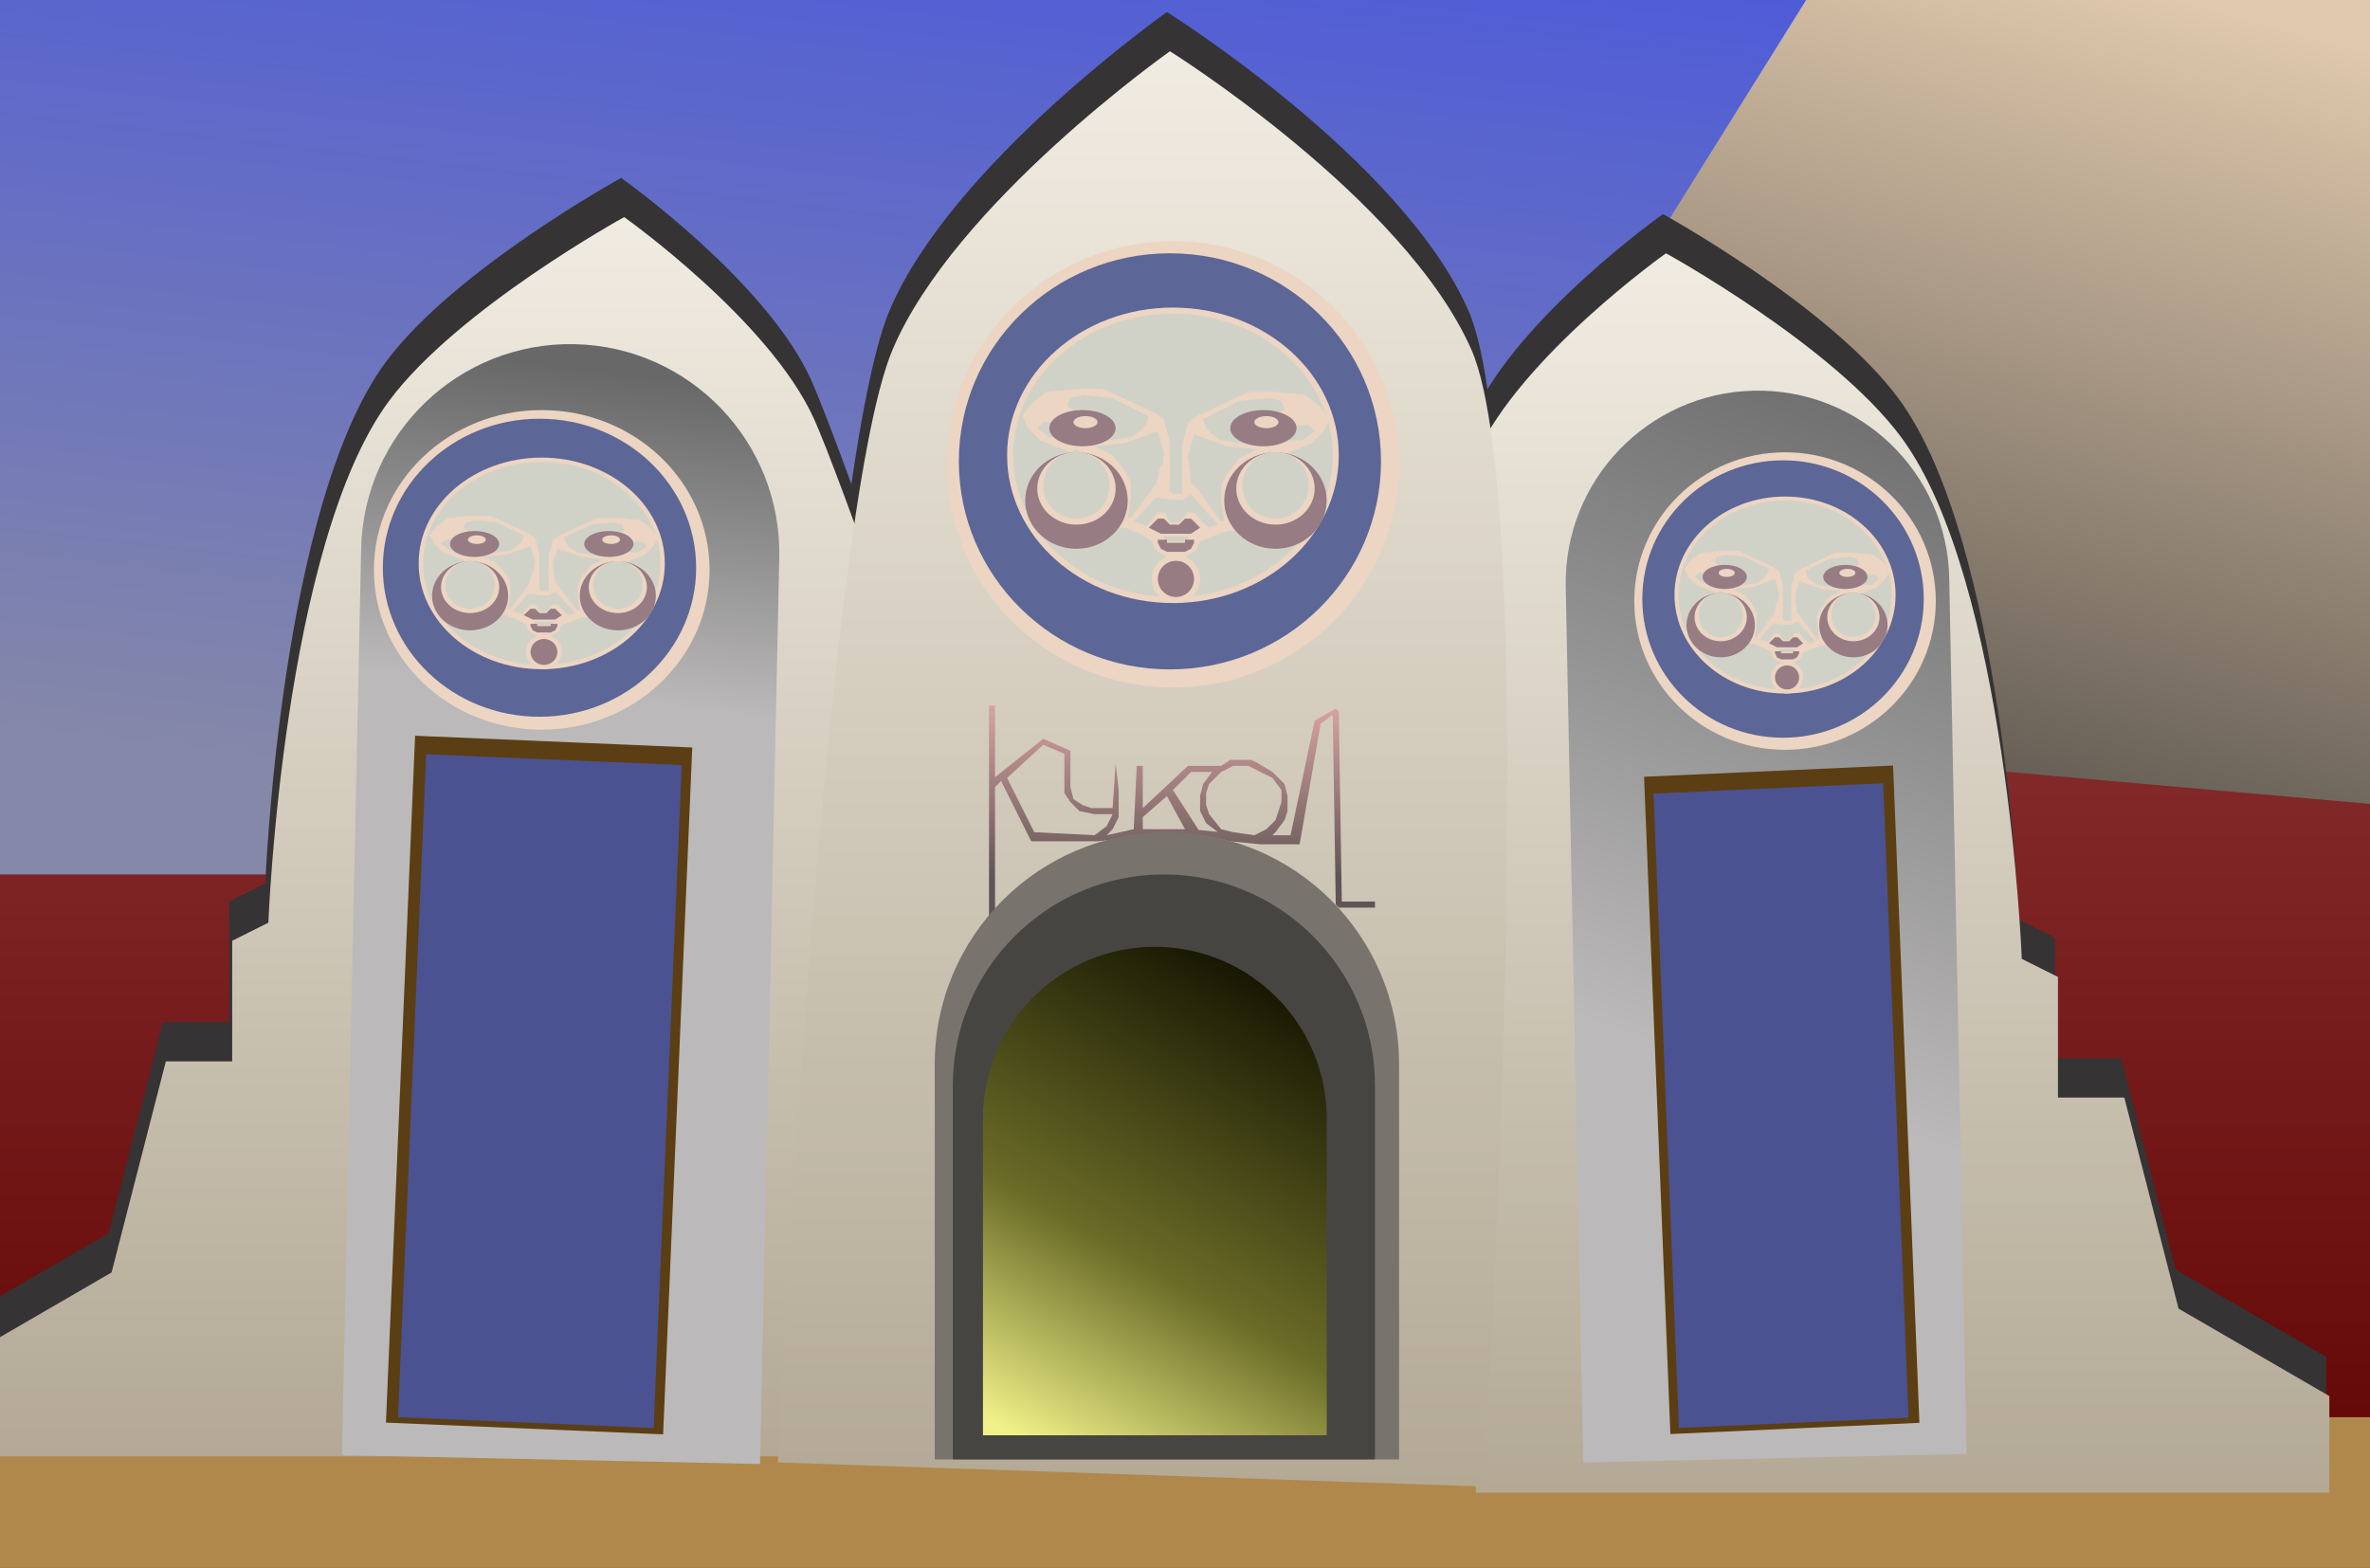 <svg width="393" height="260" viewBox="0 0 393 260" fill="none" xmlns="http://www.w3.org/2000/svg">
<rect x="0" y="0" width="393" height="260" fill="#808080" stroke="none"/>
<g clip-path="url(#clip0_56_1725)">
<path d="M393 0H0V260H393V0Z" fill="white" fill-opacity="0.16"/>
<rect y="120" width="431" height="145" fill="url(#paint0_linear_56_1725)"/>
<rect x="-7" y="235" width="423" height="25" fill="#B1884B"/>
<rect x="-7" width="328" height="145" fill="url(#paint1_linear_56_1725)"/>
<path d="M304.5 -8L421 -10.5L423.5 136L225.5 118.5L304.5 -8Z" fill="url(#paint2_linear_56_1725)"/>
<path d="M64 60C75.333 44.714 103 29.5 103 29.5C103 29.5 127.109 46.585 134.5 63C142.956 81.779 195 235 195 235H-7V219L18 204.5L27 169.5H38V149.5L44 146.5C44 146.5 46.427 83.702 64 60Z" fill="#353333"/>
<path d="M314.758 66C303.425 50.714 275.758 35.5 275.758 35.5C275.758 35.5 251.649 52.585 244.258 69C235.802 87.779 244.258 241 244.258 241H385.758V225L360.758 210.5L351.758 175.5H340.758V155.5L334.758 152.5C334.758 152.5 332.331 89.702 314.758 66Z" fill="#353333"/>
<path d="M147.5 51.5C157.776 27.194 193.5 2 193.5 2C193.5 2 232.447 26.345 243.5 51.5C255.597 79.03 245.5 240 245.5 240L128.5 236C128.5 236 135.79 79.197 147.5 51.5Z" fill="#353333"/>
<path d="M64.5 66.5C75.833 51.214 103.5 36 103.5 36C103.5 36 127.609 53.085 135 69.5C143.456 88.279 195.5 241.5 195.5 241.5H-6.5V225.5L18.5 211L27.5 176H38.5V156L44.5 153C44.5 153 46.927 90.202 64.5 66.5Z" fill="url(#paint3_linear_56_1725)"/>
<path d="M315.258 72.5C303.925 57.214 276.258 42 276.258 42C276.258 42 252.149 59.085 244.758 75.5C236.302 94.279 244.758 247.5 244.758 247.5H386.258V231.5L361.258 217L352.258 182H341.258V162L335.258 159C335.258 159 332.831 96.202 315.258 72.5Z" fill="url(#paint4_linear_56_1725)"/>
<path d="M148 58C158.276 33.694 194 8.5 194 8.5C194 8.5 232.947 32.845 244 58C256.097 85.53 246 246.5 246 246.5L129 242.5C129 242.5 136.29 85.697 148 58Z" fill="url(#paint5_linear_56_1725)"/>
<path d="M164 117H165V128.872L173 122.5V123.5L167 129L171.5 138L181.5 138.5L183.5 137L184.5 135H181.5L179 134.5L177.5 133L176.5 131.5V125L173 123.5V122.5L177.5 124.5V130.5L178 132.5L179.5 133.5L181 134H184.5L185 126.5L185.5 131V135.5L185 136.5L184.5 137.5L183.5 138.5L188 137.5L188.5 127H189.5V134L197 127H202.5L204 126H205.5H207.5L208.5 126.5L211 128L213 130L213.5 132V134.5L213 136L211.5 138L211 138.5H214L218 119.5L221.5 117.5L222 118L222.5 149.5H228V150.5H222L221.5 150L221 118.5L219 120L215.5 140H209L208 138.5L210 137.5L211.5 136L212 134.5L212.5 133V131L211 129L209 128L207 127H204.5L202.5 128L200.5 130L200 131.5V133.5L200.5 135L202.5 137.5L204.5 138L208 138.5L209 140L204 139.5L202 139L202.5 138H202L200 136.5L199 134.5V132L199.5 130L201 128H197.5L194.5 131L199 138L196.5 137.5L193.5 132L189.5 135.5V137.5H197.5L202.5 138L202 139L193 138L186.5 139L182 139.5H171L166 129.5L165 130.5V151L164 152.5V117Z" fill="url(#paint6_linear_56_1725)"/>
<path d="M155 176.5C155 155.237 172.237 138 193.5 138V138C214.763 138 232 155.237 232 176.5V242H155V176.5Z" fill="#79736E"/>
<path d="M158 180C158 160.67 173.67 145 193 145V145C212.33 145 228 160.67 228 180V242H158V180Z" fill="#474542"/>
<path d="M163 185.5C163 169.76 175.76 157 191.5 157V157C207.24 157 220 169.76 220 185.5V238H163V185.5Z" fill="url(#paint7_linear_56_1725)"/>
<path d="M59.885 91.001C60.292 71.855 76.142 56.664 95.288 57.07V57.07C114.434 57.477 129.625 73.327 129.219 92.472L126.029 242.764L56.696 241.293L59.885 91.001Z" fill="url(#paint8_linear_56_1725)"/>
<rect x="68.832" y="122" width="46" height="114" transform="rotate(2.429 68.832 122)" fill="#5B3E13"/>
<rect x="70.663" y="125.07" width="42.423" height="110.029" transform="rotate(2.429 70.663 125.07)" fill="#4B5291"/>
<path d="M323.225 95.863C322.875 78.301 308.356 64.387 290.796 64.784V64.784C273.235 65.181 259.284 79.739 259.633 97.3L262.527 242.529L326.119 241.091L323.225 95.863Z" fill="url(#paint9_linear_56_1725)"/>
<rect width="41.335" height="109.099" transform="matrix(-0.999 0.045 0.04 0.999 313.918 126.944)" fill="#5B3E13"/>
<rect width="38.121" height="105.299" transform="matrix(-0.999 0.045 0.04 0.999 312.272 129.882)" fill="#4B5291"/>
<ellipse cx="194.5" cy="77" rx="37.5" ry="37" fill="#ECD5C2"/>
<ellipse cx="194" cy="76.5" rx="35" ry="34.5" fill="#5C6697"/>
<ellipse cx="194.5" cy="75.5" rx="27.5" ry="24.5" fill="#ECD5C2"/>
<ellipse cx="194.5" cy="75.5" rx="26.5" ry="23.5" fill="#D1D2C7"/>
<path d="M191.586 80.914L192.5 77L193.5 79V81.914H196.086L196 77.5L196.086 73.5L197 70L198.5 69L207 65H211.5L216.5 65.5L213 67.833L212.5 66.5L210.5 66L205.5 66.5L199.5 69.5L200 71L201 72L202.5 73L209.5 74L212.5 73H216L218 71.5L217 70.5H214.5L213.5 69.5L212 68.5L216.5 65.5L219 67.5L220.5 69.5L219.5 71.5L217.5 73.5L212.5 75.5L211.5 75L206.5 79L203.5 86.5L203 86.333L202.5 83V80.5L203.5 78.5L205.5 76L208.5 74.5L203.5 74L198 72L197 75.5L197.5 80L198.5 81L202.5 86.5L204 86L206 88H203.5L198.5 90L199 88L202 87L197.5 82L196.086 82.914H194.586L191.5 82.5L188 86.5L190.5 87.5L191.5 90L187.5 87.5H185.5L186 86.5H187L190.586 81.914L191.586 80.914Z" fill="#ECD5C2"/>
<path d="M195.634 82.207L196.382 81.5L195.853 82L195.414 82.414L193.914 81.414L194 77L193.914 73L193 69.5L191.5 68.5L183 64.5H178.5L173.5 65L177 67.333L177.5 66L179.5 65.5L184.5 66L190.5 69L190 70.5L189 71.5L187.5 72.5L180.5 73.5L177.5 72.5H174L172 71L173 70H175.5L176.5 69L178 68L173.5 65L171 67L169.5 69L170.5 71L172.5 73L177.5 75L178.5 74.5L183.5 78.5L186.5 86L187 85.833L187.5 82.5V80L186.5 78L184.5 75.5L181.5 74L186.5 73.5L192 71.5L193 75L192.5 79.5L191.5 80.5L187.5 86L186 85.5L184 87.5H186.5L191.5 89.5L191 87.5L188 86.5L192.5 81.5L193.914 82.414H195.414L197 81L199 83L198 81.5L198.5 82L199 83V82.5L197.414 80.914L195.634 82.207Z" fill="#ECD5C2"/>
<ellipse cx="178.5" cy="83" rx="8.5" ry="8" fill="#977C84"/>
<ellipse cx="178.5" cy="81" rx="6.5" ry="6" fill="#ECD5C2"/>
<circle cx="178.5" cy="80.5" r="5.5" fill="#D1D2C7"/>
<ellipse cx="211.5" cy="83" rx="8.5" ry="8" fill="#977C84"/>
<ellipse cx="211.5" cy="81" rx="6.5" ry="6" fill="#ECD5C2"/>
<circle cx="211.5" cy="80.5" r="5.5" fill="#D1D2C7"/>
<circle cx="195" cy="96" r="4" fill="#ECD5C2"/>
<circle cx="195" cy="96" r="3" fill="#977C84"/>
<path d="M190.625 86.6L191.875 85H193.125L194 86.6H195.625L196.875 85H198.125L199.375 86.6L200.5 87.5L198.125 89H191.875L190 87.4L190.625 86.6Z" fill="#ECD5C2"/>
<path d="M191 87L192 86H193L194 87H195.5L196.5 86H197.5L198.5 87L199 87.5L197.5 88.5H192.5L190.5 87.5L191 87Z" fill="#977C84"/>
<path d="M191 89.75L190.5 88L193 89V89.75H195H197V89L199.5 88L199 89.75L198.333 91.25L197 92L196 92.5H195H194L193 92L191.667 91.25L191 89.75Z" fill="#ECD5C2"/>
<path d="M192 90V89.5H193.5V90H195H196.5V89.5H198V90L197.5 91L196.5 91.5H195H193.5L192.5 91L192 90Z" fill="#977C84"/>
<ellipse cx="179.5" cy="71" rx="5.5" ry="3" fill="#977C84"/>
<ellipse cx="180" cy="70" rx="2" ry="1" fill="#ECD5C2"/>
<ellipse cx="209.5" cy="71" rx="5.5" ry="3" fill="#977C84"/>
<ellipse cx="210" cy="70" rx="2" ry="1" fill="#ECD5C2"/>
<ellipse cx="89.831" cy="94.5" rx="27.831" ry="26.5" fill="#ECD5C2"/>
<ellipse cx="89.46" cy="94.142" rx="25.976" ry="24.709" fill="#5C6697"/>
<ellipse cx="89.831" cy="93.426" rx="20.41" ry="17.547" fill="#ECD5C2"/>
<ellipse cx="89.831" cy="93.426" rx="19.667" ry="16.831" fill="#D1D2C7"/>
<path d="M87.668 97.303L88.347 94.5L89.089 95.932V98.02H91.008L90.944 94.858L91.008 91.993L91.686 89.487L92.8 88.77L99.108 85.905H102.448L106.159 86.263L103.561 87.935L103.19 86.98L101.706 86.622L97.995 86.98L93.542 89.128L93.913 90.203L94.655 90.919L95.768 91.635L100.964 92.351L103.19 91.635H105.788L107.272 90.561L106.53 89.845H104.674L103.932 89.128L102.819 88.412L106.159 86.263L108.014 87.696L109.127 89.128L108.385 90.561L106.901 91.993L103.19 93.426L102.448 93.068L98.737 95.932L96.51 101.304L96.139 101.185L95.768 98.797V97.007L96.51 95.574L97.995 93.784L100.221 92.709L96.51 92.351L92.429 90.919L91.686 93.426L92.058 96.649L92.8 97.365L95.768 101.304L96.882 100.946L98.366 102.378H96.51L92.8 103.811L93.171 102.378L95.397 101.662L92.058 98.081L91.008 98.736H89.895L87.605 98.439L85.007 101.304L86.862 102.02L87.605 103.811L84.636 102.02H83.152L83.523 101.304H84.265L86.926 98.02L87.668 97.303Z" fill="#ECD5C2"/>
<path d="M90.672 98.23L91.228 97.723L90.835 98.081L90.51 98.378L89.396 97.662L89.46 94.5L89.396 91.635L88.718 89.128L87.605 88.412L81.296 85.547H77.957L74.246 85.905L76.843 87.577L77.214 86.622L78.699 86.263L82.409 86.622L86.862 88.77L86.491 89.845L85.749 90.561L84.636 91.277L79.441 91.993L77.214 91.277H74.617L73.132 90.203L73.875 89.487H75.73L76.472 88.77L77.585 88.054L74.246 85.905L72.39 87.338L71.277 88.77L72.019 90.203L73.504 91.635L77.214 93.068L77.957 92.71L81.667 95.574L83.894 100.946L84.265 100.827L84.636 98.439V96.649L83.894 95.216L82.409 93.426L80.183 92.351L83.894 91.993L87.976 90.561L88.718 93.068L88.347 96.29L87.605 97.007L84.636 100.946L83.523 100.588L82.038 102.02H83.894L87.605 103.453L87.234 102.02L85.007 101.304L88.347 97.723L89.396 98.378H90.51L91.686 97.365L93.171 98.797L92.429 97.723L92.8 98.081L93.171 98.797V98.439L91.994 97.303L90.672 98.23Z" fill="#ECD5C2"/>
<ellipse cx="77.957" cy="98.797" rx="6.308" ry="5.73" fill="#977C84"/>
<ellipse cx="77.957" cy="97.365" rx="4.824" ry="4.297" fill="#ECD5C2"/>
<ellipse cx="77.957" cy="97.007" rx="4.082" ry="3.939" fill="#D1D2C7"/>
<ellipse cx="102.448" cy="98.797" rx="6.308" ry="5.73" fill="#977C84"/>
<ellipse cx="102.448" cy="97.365" rx="4.824" ry="4.297" fill="#ECD5C2"/>
<ellipse cx="102.448" cy="97.007" rx="4.082" ry="3.939" fill="#D1D2C7"/>
<ellipse cx="90.202" cy="108.108" rx="2.969" ry="2.865" fill="#ECD5C2"/>
<ellipse cx="90.202" cy="108.108" rx="2.226" ry="2.149" fill="#977C84"/>
<path d="M86.955 101.376L87.883 100.23H88.811L89.46 101.376H90.666L91.594 100.23H92.521L93.449 101.376L94.284 102.02L92.521 103.095H87.883L86.491 101.949L86.955 101.376Z" fill="#ECD5C2"/>
<path d="M87.234 101.662L87.976 100.946H88.718L89.46 101.662H90.573L91.315 100.946H92.058L92.8 101.662L93.171 102.02L92.058 102.736H88.347L86.862 102.02L87.234 101.662Z" fill="#977C84"/>
<path d="M87.234 103.632L86.862 102.378L88.718 103.095V103.632H90.202H91.686V103.095L93.542 102.378L93.171 103.632L92.676 104.706L91.686 105.243L90.944 105.601H90.202H89.46L88.718 105.243L87.728 104.706L87.234 103.632Z" fill="#ECD5C2"/>
<path d="M87.976 103.811V103.453H89.089V103.811H90.202H91.315V103.453H92.429V103.811L92.058 104.527L91.315 104.885H90.202H89.089L88.347 104.527L87.976 103.811Z" fill="#977C84"/>
<ellipse cx="78.699" cy="90.203" rx="4.082" ry="2.149" fill="#977C84"/>
<ellipse cx="79.07" cy="89.487" rx="1.484" ry="0.716" fill="#ECD5C2"/>
<ellipse cx="100.964" cy="90.203" rx="4.082" ry="2.149" fill="#977C84"/>
<ellipse cx="101.335" cy="89.487" rx="1.484" ry="0.716" fill="#ECD5C2"/>
<ellipse cx="296" cy="99.667" rx="25" ry="24.667" fill="#ECD5C2"/>
<ellipse cx="295.667" cy="99.333" rx="23.333" ry="23" fill="#5C6697"/>
<ellipse cx="296" cy="98.667" rx="18.333" ry="16.333" fill="#ECD5C2"/>
<ellipse cx="296" cy="98.667" rx="17.667" ry="15.667" fill="#D1D2C7"/>
<path d="M294.057 102.276L294.667 99.667L295.333 101V102.943H297.057L297 100L297.057 97.333L297.667 95L298.667 94.333L304.333 91.667H307.333L310.667 92L308.333 93.556L308 92.667L306.667 92.333L303.333 92.667L299.333 94.667L299.667 95.667L300.333 96.333L301.333 97L306 97.667L308 97H310.333L311.667 96L311 95.333H309.333L308.667 94.667L307.667 94L310.667 92L312.333 93.333L313.333 94.667L312.667 96L311.333 97.333L308 98.667L307.333 98.333L304 101L302 106L301.667 105.889L301.333 103.667V102L302 100.667L303.333 99L305.333 98L302 97.667L298.333 96.333L297.667 98.667L298 101.667L298.667 102.333L301.333 106L302.333 105.667L303.667 107H302L298.667 108.333L299 107L301 106.333L298 103L297.057 103.61H296.057L294 103.333L291.667 106L293.333 106.667L294 108.333L291.333 106.667H290L290.333 106H291L293.39 102.943L294.057 102.276Z" fill="#ECD5C2"/>
<path d="M296.756 103.138L297.255 102.667L296.902 103L296.61 103.276L295.61 102.61L295.667 99.667L295.61 97L295 94.667L294 94L288.333 91.333H285.333L282 91.667L284.333 93.222L284.667 92.333L286 92L289.333 92.333L293.333 94.333L293 95.333L292.333 96L291.333 96.667L286.667 97.333L284.667 96.667H282.333L281 95.667L281.667 95H283.333L284 94.333L285 93.667L282 91.667L280.333 93L279.333 94.333L280 95.667L281.333 97L284.667 98.333L285.333 98L288.667 100.667L290.667 105.667L291 105.556L291.333 103.333V101.667L290.667 100.333L289.333 98.667L287.333 97.667L290.667 97.333L294.333 96L295 98.333L294.667 101.333L294 102L291.333 105.667L290.333 105.333L289 106.667H290.667L294 108L293.667 106.667L291.667 106L294.667 102.667L295.61 103.276H296.61L297.667 102.333L299 103.667L298.333 102.667L298.667 103L299 103.667V103.333L297.943 102.276L296.756 103.138Z" fill="#ECD5C2"/>
<ellipse cx="285.333" cy="103.667" rx="5.667" ry="5.333" fill="#977C84"/>
<ellipse cx="285.333" cy="102.333" rx="4.333" ry="4" fill="#ECD5C2"/>
<circle cx="285.333" cy="102" r="3.667" fill="#D1D2C7"/>
<ellipse cx="307.333" cy="103.667" rx="5.667" ry="5.333" fill="#977C84"/>
<ellipse cx="307.333" cy="102.333" rx="4.333" ry="4" fill="#ECD5C2"/>
<circle cx="307.333" cy="102" r="3.667" fill="#D1D2C7"/>
<circle cx="296.333" cy="112.333" r="2.667" fill="#ECD5C2"/>
<circle cx="296.333" cy="112.333" r="2" fill="#977C84"/>
<path d="M293.417 106.067L294.25 105H295.083L295.667 106.067H296.75L297.583 105H298.417L299.25 106.067L300 106.667L298.417 107.667H294.25L293 106.6L293.417 106.067Z" fill="#ECD5C2"/>
<path d="M293.667 106.333L294.333 105.667H295L295.667 106.333H296.667L297.333 105.667H298L298.667 106.333L299 106.667L298 107.333H294.667L293.333 106.667L293.667 106.333Z" fill="#977C84"/>
<path d="M293.667 108.167L293.333 107L295 107.667V108.167H296.333H297.667V107.667L299.333 107L299 108.167L298.556 109.167L297.667 109.667L297 110H296.333H295.667L295 109.667L294.111 109.167L293.667 108.167Z" fill="#ECD5C2"/>
<path d="M294.333 108.333V108H295.333V108.333H296.333H297.333V108H298.333V108.333L298 109L297.333 109.333H296.333H295.333L294.667 109L294.333 108.333Z" fill="#977C84"/>
<ellipse cx="286" cy="95.667" rx="3.667" ry="2" fill="#977C84"/>
<ellipse cx="286.333" cy="95" rx="1.333" ry="0.667" fill="#ECD5C2"/>
<ellipse cx="306" cy="95.667" rx="3.667" ry="2" fill="#977C84"/>
<ellipse cx="306.333" cy="95" rx="1.333" ry="0.667" fill="#ECD5C2"/>
</g>
<defs>
<linearGradient id="paint0_linear_56_1725" x1="215.5" y1="120" x2="215.5" y2="265" gradientUnits="userSpaceOnUse">
<stop stop-color="#842B2B"/>
<stop offset="1" stop-color="#5E0000"/>
</linearGradient>
<linearGradient id="paint1_linear_56_1725" x1="87" y1="-35.5" x2="68" y2="129.5" gradientUnits="userSpaceOnUse">
<stop stop-color="#4B59DB"/>
<stop offset="1" stop-color="#8588A8"/>
</linearGradient>
<linearGradient id="paint2_linear_56_1725" x1="363" y1="-4.5" x2="315.5" y2="168.5" gradientUnits="userSpaceOnUse">
<stop offset="0.026" stop-color="#DFC8AC"/>
<stop offset="1" stop-color="#403D3A"/>
</linearGradient>
<linearGradient id="paint3_linear_56_1725" x1="94.5" y1="36" x2="94.5" y2="241.5" gradientUnits="userSpaceOnUse">
<stop stop-color="#F1ECE2"/>
<stop offset="1" stop-color="#B3A995"/>
</linearGradient>
<linearGradient id="paint4_linear_56_1725" x1="313.629" y1="42" x2="313.629" y2="247.5" gradientUnits="userSpaceOnUse">
<stop stop-color="#F1ECE2"/>
<stop offset="1" stop-color="#B3A995"/>
</linearGradient>
<linearGradient id="paint5_linear_56_1725" x1="189.474" y1="8.5" x2="189.474" y2="246.5" gradientUnits="userSpaceOnUse">
<stop stop-color="#F1ECE2"/>
<stop offset="1" stop-color="#B3A995"/>
</linearGradient>
<linearGradient id="paint6_linear_56_1725" x1="196" y1="108" x2="196" y2="145.5" gradientUnits="userSpaceOnUse">
<stop stop-color="#FFBCBC"/>
<stop offset="1" stop-color="#605454"/>
</linearGradient>
<linearGradient id="paint7_linear_56_1725" x1="207.5" y1="162" x2="164.5" y2="236" gradientUnits="userSpaceOnUse">
<stop stop-color="#181803"/>
<stop offset="0.588" stop-color="#6B6C27"/>
<stop offset="1" stop-color="#F0F289"/>
</linearGradient>
<linearGradient id="paint8_linear_56_1725" x1="115.5" y1="63.5" x2="109" y2="117" gradientUnits="userSpaceOnUse">
<stop stop-color="#686868"/>
<stop offset="1" stop-color="#BBB9B9"/>
</linearGradient>
<linearGradient id="paint9_linear_56_1725" x1="313" y1="64" x2="273.793" y2="173.105" gradientUnits="userSpaceOnUse">
<stop stop-color="#6D6D6D"/>
<stop offset="1" stop-color="#BBB9B9"/>
</linearGradient>
<clipPath id="clip0_56_1725">
<path d="M0 0H393V260H0V0Z" fill="white"/>
</clipPath>
</defs>
</svg>
